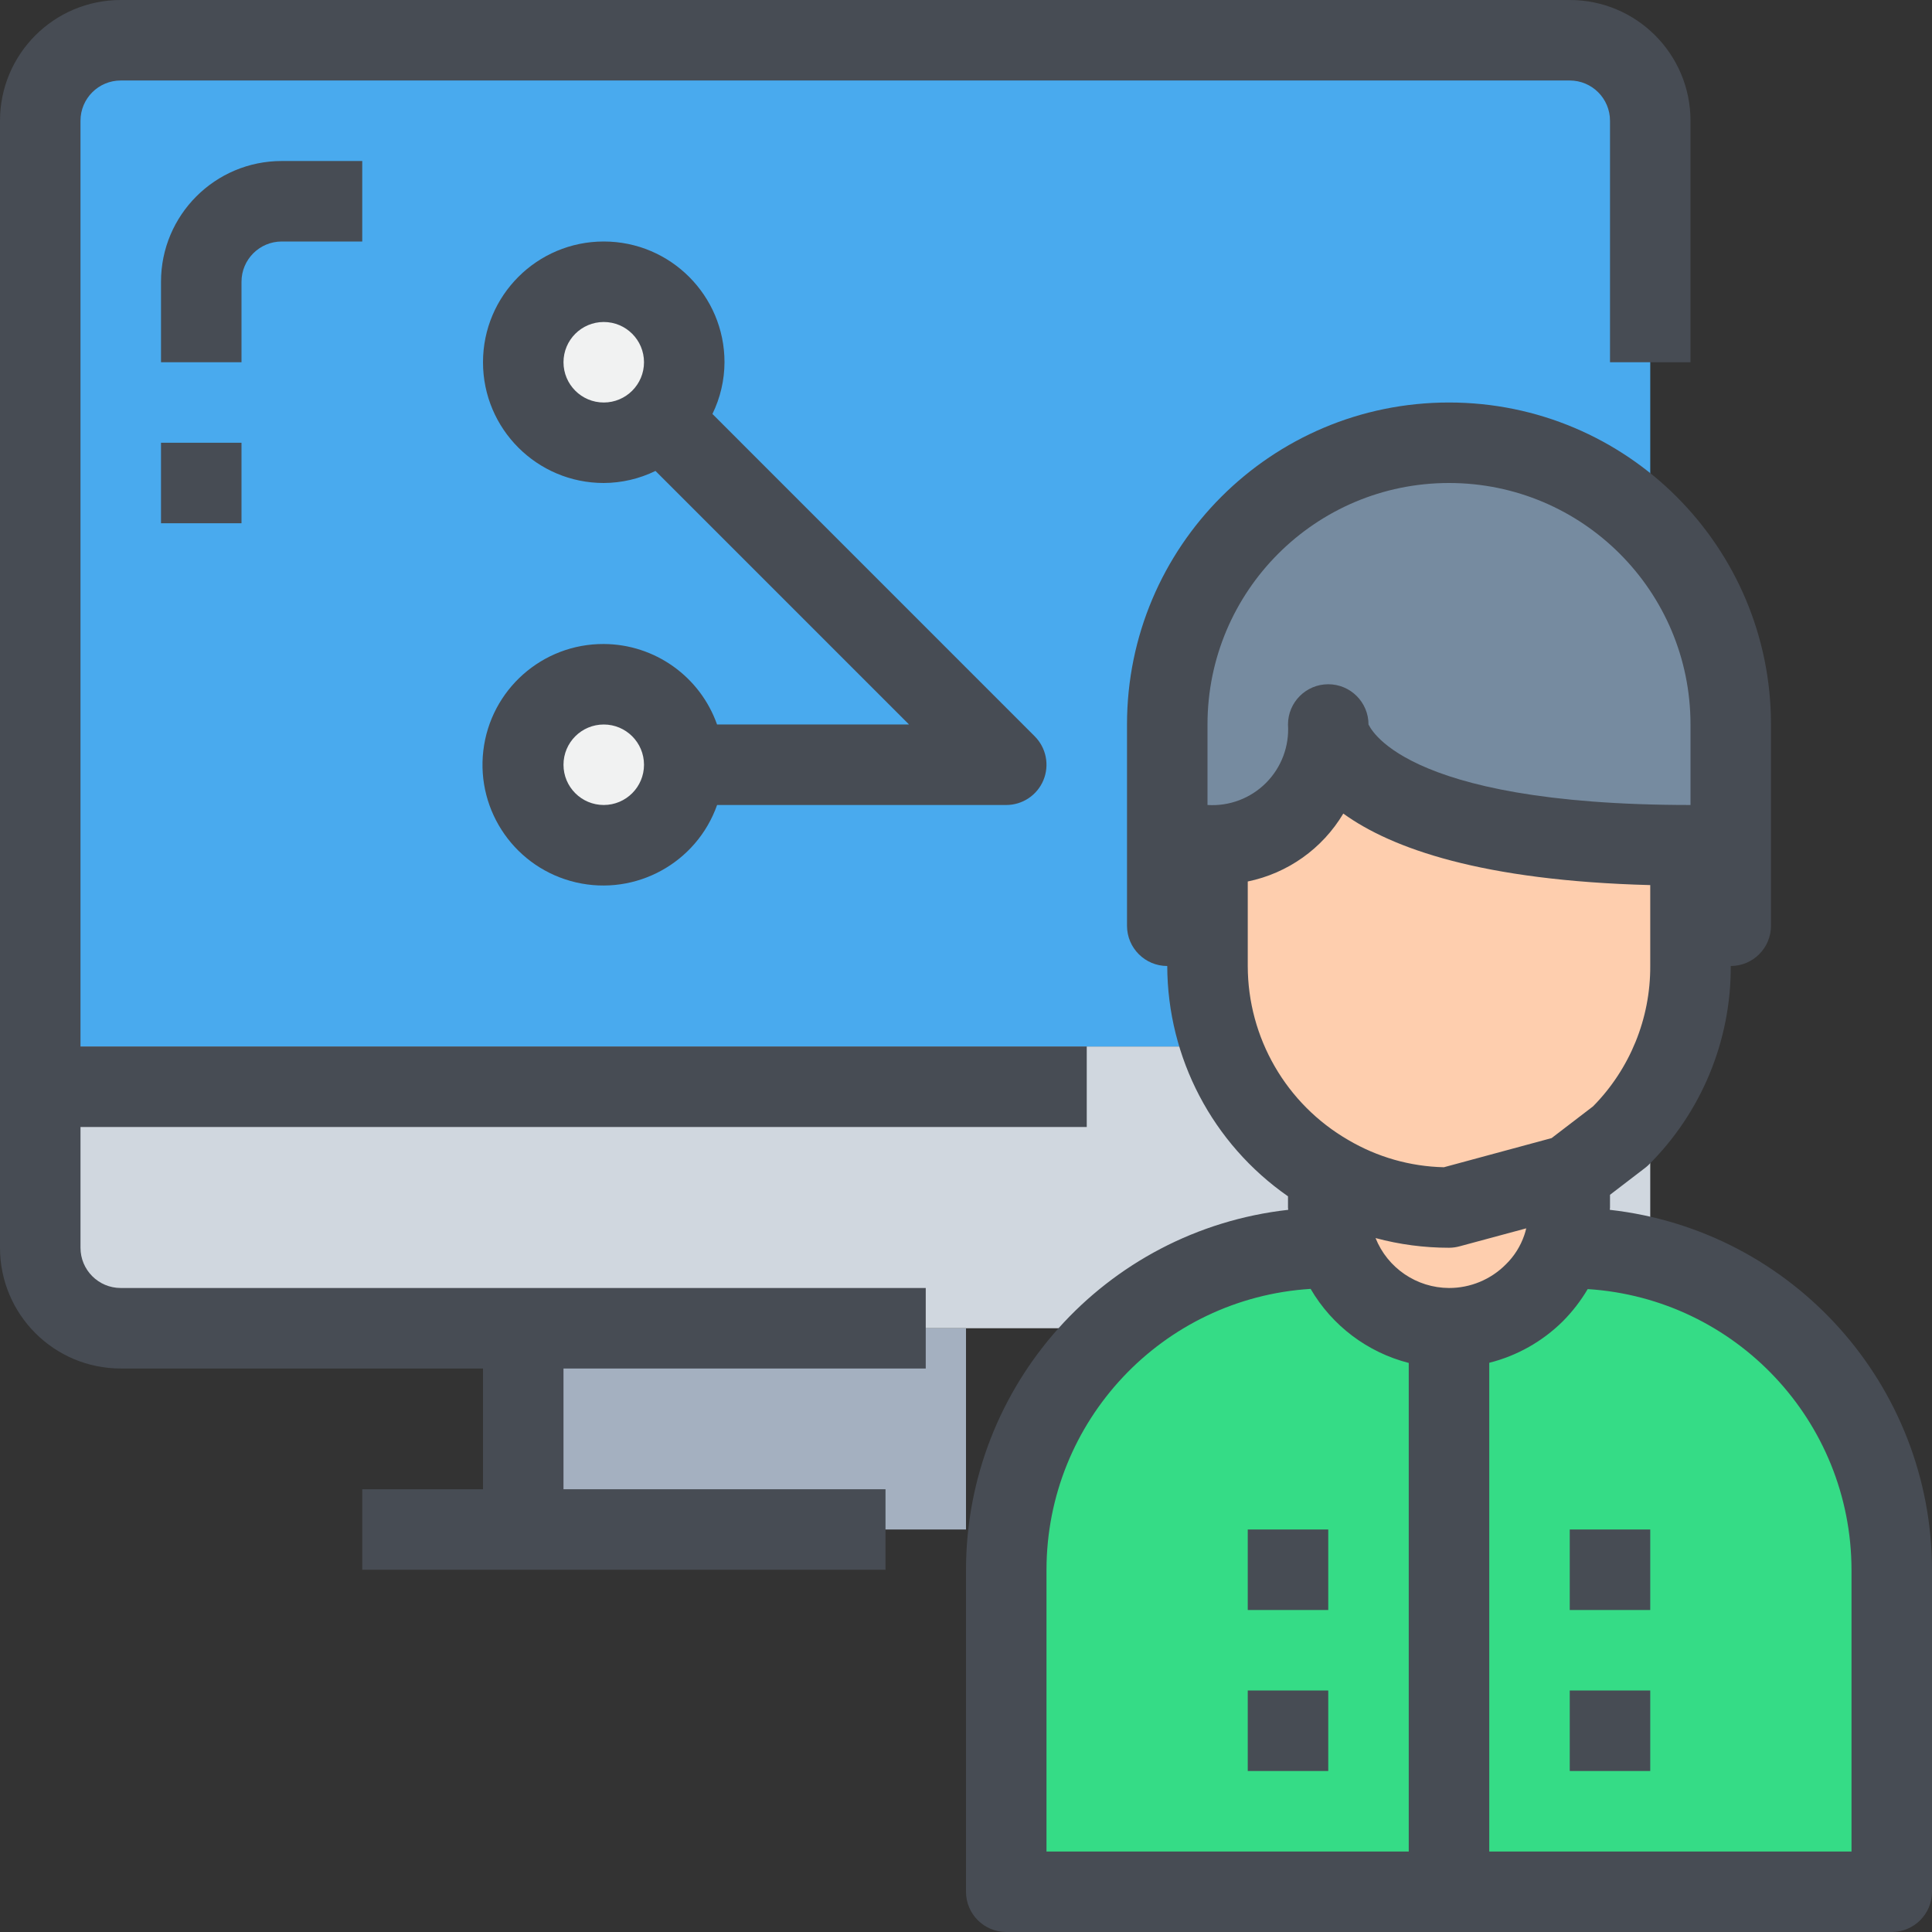 <svg height="512pt" viewBox="0 0 512 512" width="512pt" xmlns="http://www.w3.org/2000/svg"><rect x="0" y="0" width="512" height="512" fill="#333333" stroke="none"/><path d="m437.332 277.332v74.668h-405.332c-11.766-.035-21.297-9.566-21.332-21.332v-53.336zm0 0" fill="#d0d7df"/><path d="m437.332 149.332v128h-426.664v-245.332c.035-11.766 9.566-21.297 21.332-21.332h384c11.766.035 21.297 9.566 21.332 21.332zm0 0" fill="#49aaee"/><path d="m138.668 352h117.332v53.332h-117.332zm0 0" fill="#a4b0c0"/><path d="m181.332 202.668c0 11.781-9.551 21.332-21.332 21.332s-21.332-9.551-21.332-21.332c0-11.785 9.551-21.336 21.332-21.336s21.332 9.551 21.332 21.336zm0 0" fill="#f1f2f2"/><path d="m181.332 96c0 11.781-9.551 21.332-21.332 21.332s-21.332-9.551-21.332-21.332 9.551-21.332 21.332-21.332 21.332 9.551 21.332 21.332zm0 0" fill="#f1f2f2"/><path d="m384 352c-13.562.066-25.656-8.516-30.078-21.332-1.293-3.406-1.945-7.023-1.922-10.668v-8.641c9.699 5.695 20.75 8.68 32 8.641l32-8.641v8.641c.023 3.645-.629 7.262-1.922 10.668-1.512 4.512-4.07 8.605-7.465 11.945-5.992 6.012-14.129 9.387-22.613 9.387zm0 0" fill="#feceae"/><path d="m352 311.359c-19.805-11.395-32.008-32.508-32-55.359v-32c8.543.184 16.789-3.129 22.828-9.172 6.043-6.039 9.355-14.285 9.172-22.828 0 0 0 32 96 32v32c.051 16.98-6.711 33.273-18.773 45.227l-13.227 10.133-32 8.641c-11.25.039-22.301-2.945-32-8.641zm0 0" fill="#feceae"/><path d="m501.332 416v85.332h-117.332v-149.332c8.484 0 16.621-3.375 22.613-9.387 3.395-3.34 5.953-7.434 7.465-11.945h1.922c47.129 0 85.332 38.203 85.332 85.332zm0 0" fill="#35dc86"/><path d="m384 352v149.332h-117.332v-85.332c0-47.129 38.203-85.332 85.332-85.332h1.922c4.422 12.816 16.516 21.398 30.078 21.332zm0 0" fill="#35dc86"/><path d="m320 224v21.332h-10.668v-53.332c0-41.238 33.43-74.668 74.668-74.668s74.668 33.43 74.668 74.668v53.332h-10.668v-21.332c-96 0-96-32-96-32 .184 8.543-3.129 16.789-9.172 22.828-6.039 6.043-14.285 9.355-22.828 9.172zm0 0" fill="#768ba0"/><g fill="#474c54"><path d="m426.613 320.617c0-.211.055-.402.055-.617v-3.371l9.055-6.934c.371-.277.727-.57 1.066-.883 14.09-13.953 21.977-32.984 21.879-52.812 5.891 0 10.664-4.777 10.664-10.668v-53.332c0-47.129-38.203-85.332-85.332-85.332s-85.332 38.203-85.332 85.332v53.332c0 5.891 4.773 10.668 10.664 10.668.07 24.348 12.016 47.129 32 61.035v2.965c0 .215.055.406.055.617-48.578 5.453-85.324 46.5-85.387 95.383v85.332c0 5.891 4.777 10.668 10.668 10.668h234.664c5.891 0 10.668-4.777 10.668-10.668v-85.332c-.062-48.883-36.809-89.93-85.387-95.383zm-42.613 20.715c-8.578-.039-16.277-5.273-19.465-13.234 6.348 1.707 12.891 2.57 19.465 2.57.941-.004 1.875-.129 2.785-.375l17.684-4.77c-.141.617-.316 1.227-.523 1.824-1 2.922-2.668 5.566-4.875 7.723-3.984 4.02-9.41 6.273-15.07 6.262zm-64-149.332c0-35.348 28.652-64 64-64s64 28.652 64 64v21.332c-77.781 0-85.141-21.332-85.332-21.332 0-5.891-4.777-10.668-10.668-10.668s-10.668 4.777-10.668 10.668c.371 5.762-1.758 11.406-5.84 15.492-4.086 4.082-9.73 6.211-15.492 5.84zm10.668 64v-22.398c10.594-2.176 19.785-8.707 25.32-17.996 12.801 9.238 36.746 17.781 81.344 18.953v21.441c.066 13.914-5.383 27.289-15.156 37.195l-10.988 8.414-28.543 7.723c-8.918-.199-17.637-2.684-25.32-7.211-16.48-9.516-26.637-27.094-26.656-46.121zm-53.336 160c.047-39.391 30.684-71.969 69.996-74.434 5.695 9.758 15.059 16.828 26.004 19.629v129.473h-96zm213.336 74.668h-96v-129.516c7.367-1.852 14.102-5.652 19.496-10.996 2.543-2.562 4.758-5.43 6.594-8.535 39.258 2.508 69.836 35.043 69.91 74.379zm0 0"/><path d="m160 170.668c-16.289-.07-30.031 12.113-31.918 28.293-1.887 16.18 8.684 31.195 24.555 34.879 15.867 3.68 31.969-5.148 37.402-20.508h76.629c4.312 0 8.199-2.598 9.852-6.582 1.648-3.988.738-8.574-2.312-11.625l-85.406-85.418c2.086-4.27 3.18-8.957 3.199-13.707 0-17.672-14.328-32-32-32s-32 14.328-32 32 14.328 32 32 32c4.75-.02 9.438-1.113 13.707-3.199l67.199 67.199h-50.879c-4.504-12.734-16.52-21.273-30.027-21.332zm-10.668-74.668c0-5.891 4.777-10.668 10.668-10.668s10.668 4.777 10.668 10.668-4.777 10.668-10.668 10.668-10.668-4.777-10.668-10.668zm10.668 117.332c-5.891 0-10.668-4.773-10.668-10.664s4.777-10.668 10.668-10.668 10.668 4.777 10.668 10.668-4.777 10.664-10.668 10.664zm0 0"/><path d="m21.332 330.668v-32h266.668v-21.336h-266.668v-245.332c0-5.891 4.777-10.668 10.668-10.668h384c5.891 0 10.668 4.777 10.668 10.668v64h21.332v-64c0-17.672-14.328-32-32-32h-384c-17.672 0-32 14.328-32 32v298.668c0 17.672 14.328 32 32 32h96v32h-32v21.332h138.668v-21.332h-85.336v-32h96v-21.336h-213.332c-5.891 0-10.668-4.773-10.668-10.664zm0 0"/><path d="m64 74.668c0-5.891 4.777-10.668 10.668-10.668h21.332v-21.332h-21.332c-17.676 0-32 14.324-32 32v21.332h21.332zm0 0"/><path d="m42.668 117.332h21.332v21.336h-21.332zm0 0"/><path d="m330.668 405.332h21.332v21.336h-21.332zm0 0"/><path d="m330.668 448h21.332v21.332h-21.332zm0 0"/><path d="m416 405.332h21.332v21.336h-21.332zm0 0"/><path d="m416 448h21.332v21.332h-21.332zm0 0"/></g></svg>